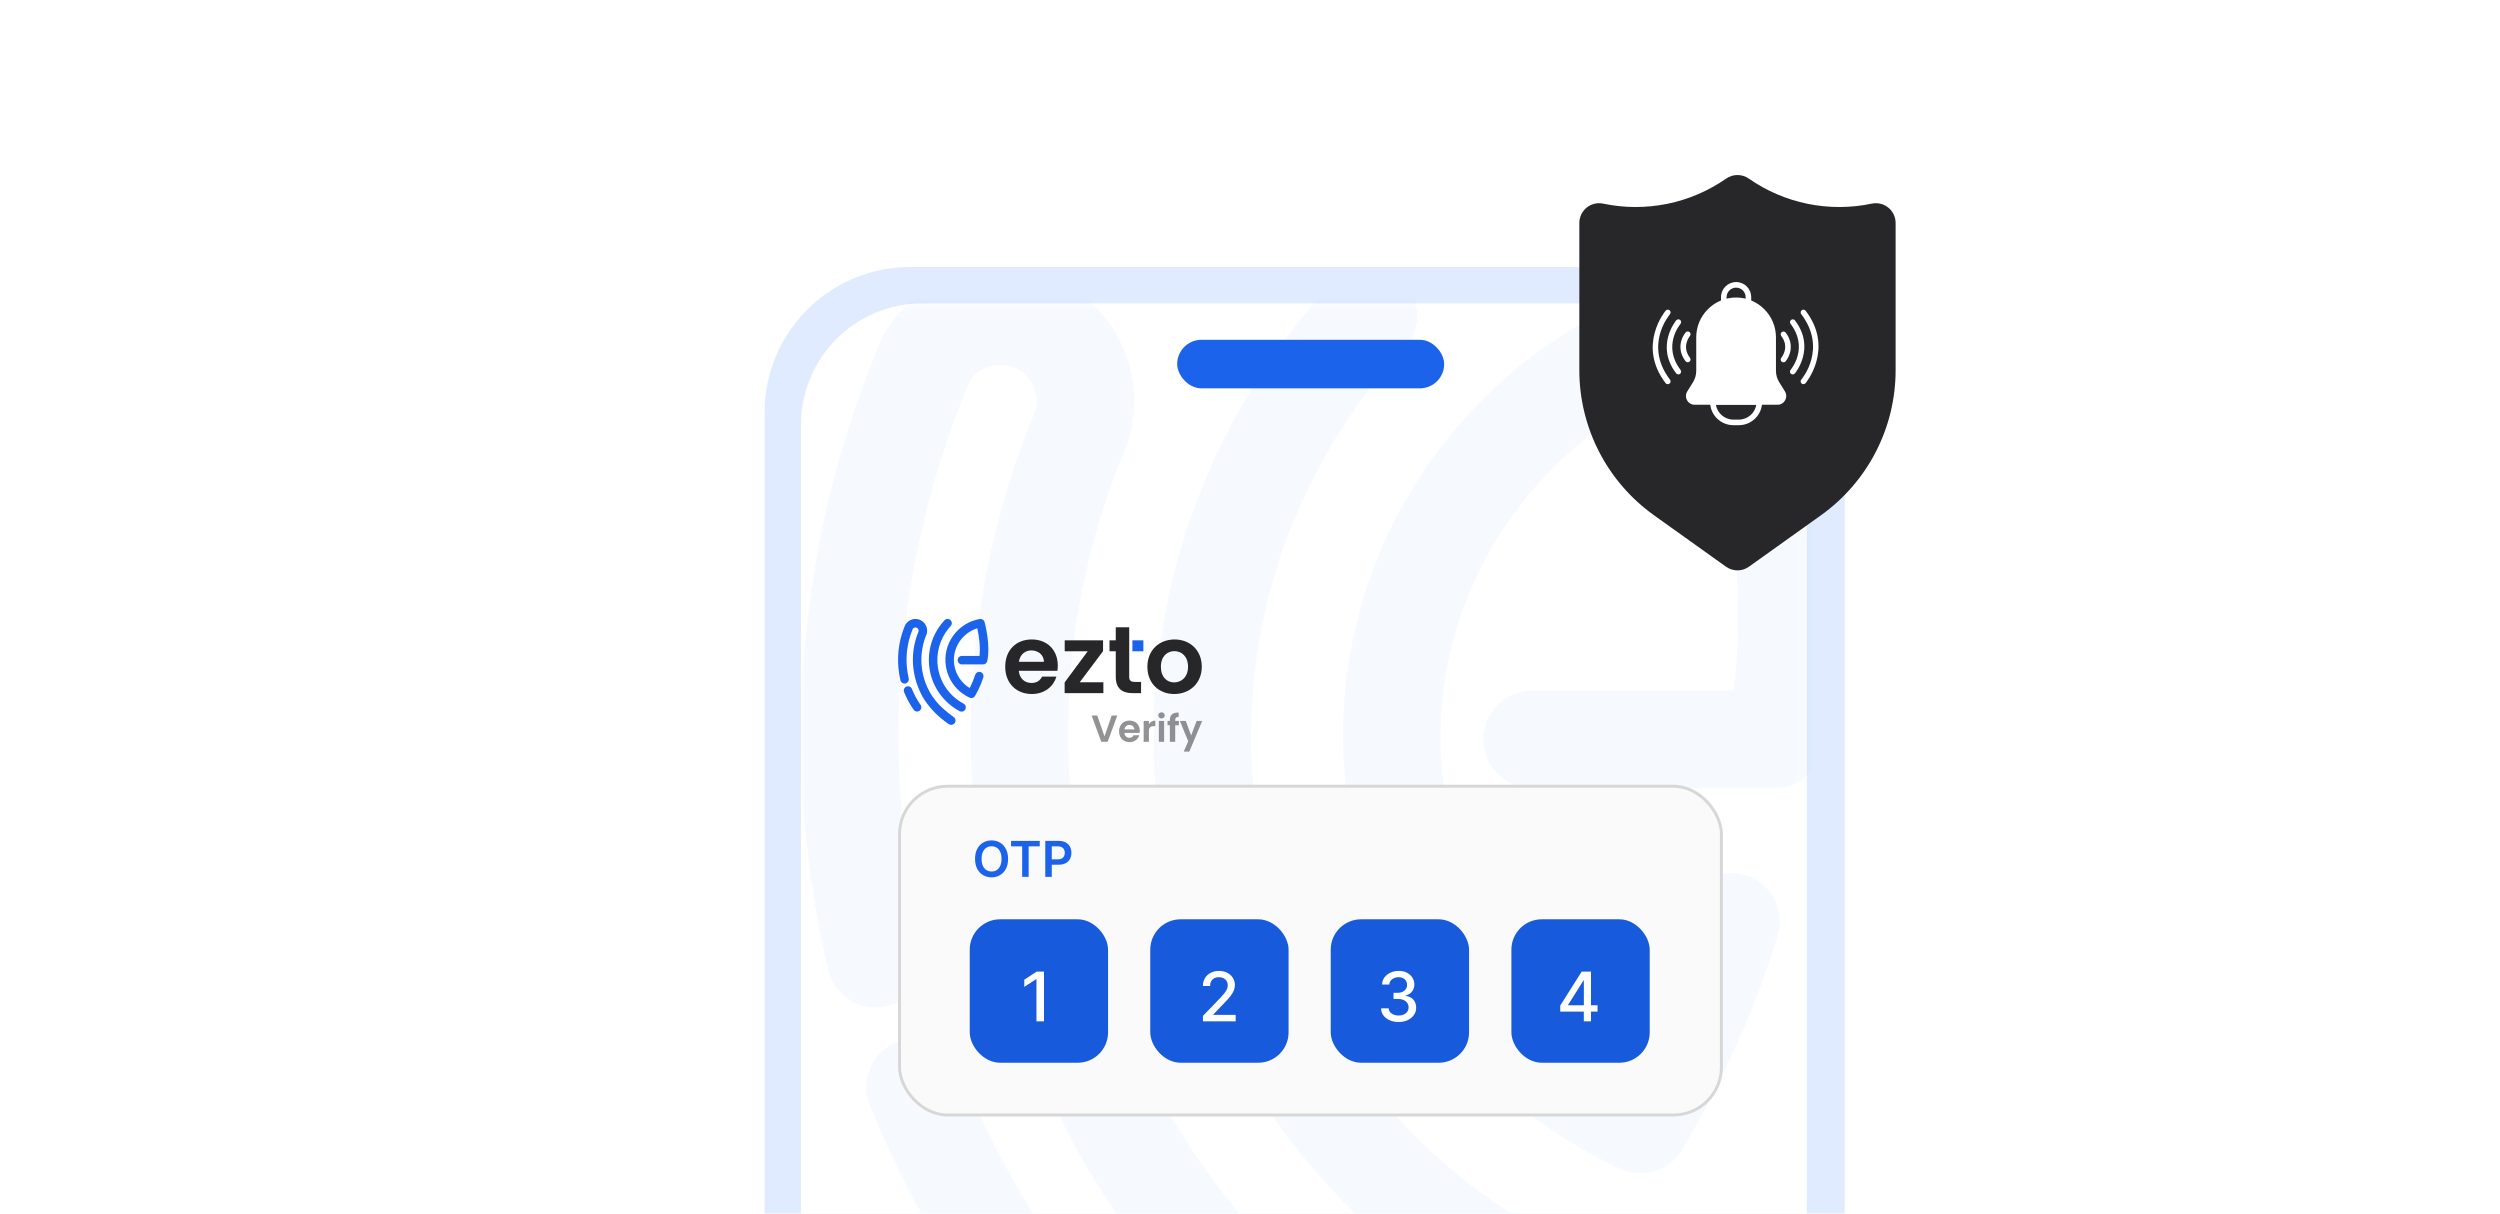 <svg width="206" height="100" viewBox="0 0 206 100" fill="none" xmlns="http://www.w3.org/2000/svg">
<g clip-path="url(#clip0_2570_3029)">
<path d="M194 0H12C5.373 0 0 5.373 0 12V88C0 94.627 5.373 100 12 100H194C200.627 100 206 94.627 206 88V12C206 5.373 200.627 0 194 0Z" fill="white"/>
<g filter="url(#filter0_d_2570_3029)">
<rect x="63" y="22" width="89" height="100" rx="12" fill="#E0EBFF"/>
</g>
<rect x="66" y="25" width="82.88" height="92" rx="10" fill="white"/>
<mask id="mask0_2570_3029" style="mask-type:alpha" maskUnits="userSpaceOnUse" x="66" y="25" width="83" height="92">
<rect x="66" y="25" width="82.88" height="92" rx="10" fill="white"/>
</mask>
<g mask="url(#mask0_2570_3029)">
<g opacity="0.04">
<path d="M127.836 101.947C114.792 94.964 105.98 82.591 103.667 67.996C101.558 54.723 105.308 41.325 113.593 31.116C113.593 31.116 113.598 31.111 113.603 31.106C113.613 31.086 113.643 31.051 113.688 30.996C113.747 30.927 113.807 30.852 113.862 30.787C113.912 30.728 113.961 30.668 114.021 30.598C114.14 30.454 114.285 30.29 114.444 30.101C114.921 29.539 115.418 28.992 115.931 28.455C115.931 28.45 115.936 28.445 115.936 28.445C117.93 25.869 116.149 22 112.773 22H112.743C111.619 22 110.56 22.468 109.804 23.288C109.799 23.293 109.794 23.298 109.784 23.308C109.694 23.402 109.605 23.507 109.51 23.611C107.755 25.526 106.144 27.555 104.696 29.678C104.393 30.121 104.08 30.573 103.776 31.041C103.652 31.225 103.533 31.409 103.418 31.598C102.543 33 101.728 34.438 100.992 35.91C95.859 46.04 93.905 57.687 95.735 69.259C97.103 77.872 100.375 85.804 105.467 92.821C110.316 99.515 116.746 105.119 124.047 109.033C124.852 109.461 125.737 109.59 126.568 109.456C127.766 109.267 128.865 108.536 129.482 107.387C130.526 105.428 129.795 102.996 127.836 101.947Z" fill="#1C63EB"/>
<path d="M147.667 24.979C147.299 23.637 146.29 22.642 145.062 22.229C144.435 22.01 143.739 21.936 143.033 22.06C132.868 23.86 123.966 29.49 117.963 37.894C111.951 46.324 109.539 56.588 111.16 66.812C113.199 79.653 121.415 90.588 133.176 96.138C133.246 96.178 133.32 96.223 133.395 96.258C134.151 96.636 134.986 96.745 135.777 96.621H135.827C135.837 96.621 135.851 96.616 135.861 96.611C135.986 96.591 136.105 96.561 136.224 96.531C136.279 96.521 136.334 96.501 136.384 96.482C136.478 96.452 136.582 96.417 136.677 96.382C136.762 96.347 136.836 96.312 136.921 96.273C136.955 96.253 136.99 96.238 137.035 96.213C137.806 95.82 138.457 95.184 138.845 94.328C138.85 94.323 138.85 94.318 138.855 94.308C139.82 92.647 140.755 90.942 141.605 89.226C143.545 85.322 145.166 81.299 146.474 77.186C147.374 74.332 144.977 71.522 142.023 71.989C140.526 72.228 139.293 73.292 138.83 74.734C137.647 78.464 136.175 82.109 134.419 85.655C134.151 86.192 133.862 86.719 133.589 87.247C125.851 82.507 120.525 74.635 119.082 65.554C116.636 50.118 126.189 35.298 140.8 30.842C142.033 36.537 143.997 47.691 142.868 56.906H126.258C124.04 56.906 122.235 58.701 122.235 60.929C122.235 63.013 123.822 64.724 125.851 64.928C125.98 64.938 126.119 64.948 126.258 64.948H146.25C148.18 64.948 149.786 63.6 150.174 61.79C150.184 61.76 150.194 61.73 150.194 61.7C153.486 46.597 147.906 25.864 147.667 24.979Z" fill="#1C63EB"/>
<path d="M118.998 120.819C118.978 120.839 118.958 120.859 118.938 120.879C117.585 122.187 115.487 122.371 113.925 121.316C93.754 107.675 87.19 91.722 86.931 91.08C86.926 91.07 86.926 91.061 86.926 91.061C84.002 84.989 81.948 78.454 80.864 71.611C79.402 62.361 79.79 53.096 81.928 44.249C81.939 44.2 81.953 44.155 81.963 44.105C82.142 43.364 82.326 42.638 82.54 41.902C82.56 41.822 82.58 41.743 82.605 41.663C83.286 39.242 84.097 36.844 85.047 34.497C85.047 34.492 85.047 34.492 85.052 34.487C85.101 34.393 85.146 34.288 85.191 34.194C85.231 34.084 85.27 33.985 85.3 33.876C85.514 33.16 85.454 32.349 85.012 31.573C84.554 30.772 83.744 30.201 82.829 30.081C81.65 29.927 80.591 30.449 79.979 31.314C79.919 31.429 79.82 31.618 79.76 31.737C79.671 31.956 79.581 32.18 79.492 32.399C78.502 34.855 77.647 37.357 76.926 39.888C76.801 40.301 76.687 40.718 76.578 41.131C76.478 41.509 76.379 41.882 76.284 42.26C76.274 42.31 76.259 42.355 76.249 42.404C73.823 52.201 73.375 62.441 74.976 72.551C75.27 74.401 75.633 76.266 76.06 78.086C76.568 80.244 75.23 82.407 73.076 82.915C72.977 82.94 72.878 82.954 72.778 82.974C70.724 83.298 68.735 81.985 68.248 79.926C67.77 77.917 67.362 75.858 67.044 73.804C64.697 59.014 66.323 43.976 71.759 30.131L71.808 29.987C72.032 29.32 72.316 28.679 72.604 28.037C72.654 27.928 72.699 27.814 72.748 27.704C72.992 27.262 73.275 26.839 73.574 26.431C73.579 26.426 73.584 26.421 73.594 26.411C73.703 26.267 73.812 26.123 73.932 25.983C75.951 23.552 79.004 22 82.411 22C85.255 22 87.851 23.079 89.816 24.86C92.054 26.884 93.466 29.813 93.466 33.065C93.466 33.627 93.406 34.174 93.322 34.716C93.302 34.825 93.287 34.935 93.267 35.044C93.257 35.109 93.247 35.184 93.237 35.248C93.217 35.343 93.198 35.447 93.178 35.547C93.158 35.616 93.143 35.691 93.123 35.76C93.113 35.815 93.098 35.86 93.088 35.91C93.068 35.969 93.053 36.029 93.033 36.094C93.008 36.203 92.979 36.307 92.949 36.417C92.929 36.467 92.914 36.511 92.889 36.561V36.566C92.76 36.964 92.601 37.352 92.417 37.725C92.352 37.884 92.287 38.053 92.218 38.212C88.254 48.332 87.041 59.362 88.781 70.353C90.174 79.095 93.332 87.266 98.031 94.462C98.031 94.462 98.086 94.547 98.185 94.701C98.265 94.82 98.369 94.979 98.509 95.178C98.598 95.317 98.698 95.467 98.817 95.631C102.283 100.688 106.525 105.244 111.449 109.128C112.364 109.913 113.328 110.704 114.343 111.51C115.651 112.534 117.048 113.573 118.525 114.608C120.614 116.065 120.823 119.054 118.998 120.819Z" fill="#1C63EB"/>
<path d="M83.987 109.451C82.679 109.451 81.456 108.804 80.705 107.73C77.079 102.543 74.061 96.974 71.679 91.056C70.853 89.017 71.838 86.694 73.882 85.869C75.921 85.043 78.248 86.038 79.074 88.077C81.232 93.438 83.972 98.49 87.254 103.19C89.094 105.83 87.204 109.451 83.987 109.451Z" fill="#1C63EB"/>
</g>
</g>
<rect x="97" y="28" width="22" height="4" rx="2" fill="#1C63EB"/>
<path d="M143.168 47C142.828 46.999 142.497 46.893 142.221 46.695L136.276 42.449C134.379 41.091 132.832 39.301 131.765 37.226C130.697 35.152 130.139 32.853 130.137 30.52V18.373C130.137 18.131 130.191 17.892 130.295 17.673C130.399 17.454 130.551 17.261 130.739 17.108C130.927 16.955 131.147 16.846 131.383 16.79C131.619 16.733 131.864 16.729 132.101 16.779C133.842 17.145 135.639 17.15 137.382 16.796C139.125 16.441 140.777 15.732 142.236 14.715C142.509 14.524 142.835 14.422 143.168 14.422C143.501 14.422 143.826 14.524 144.1 14.715C145.559 15.733 147.21 16.441 148.953 16.796C150.697 17.151 152.494 17.145 154.235 16.779C154.472 16.729 154.717 16.733 154.953 16.79C155.189 16.846 155.408 16.955 155.597 17.108C155.785 17.261 155.937 17.454 156.041 17.673C156.145 17.892 156.199 18.131 156.199 18.373V30.52C156.197 32.853 155.639 35.152 154.571 37.226C153.503 39.301 151.957 41.091 150.06 42.449L144.114 46.695C143.838 46.893 143.507 46.999 143.168 47Z" fill="#27272A"/>
<path d="M146.467 33.118H139.643C139.259 33.118 139.024 32.695 139.227 32.369L139.698 31.608C139.896 31.291 139.999 30.923 139.999 30.548V27.796C139.999 26.954 140.342 26.188 140.891 25.634C141.443 25.082 142.207 24.742 143.053 24.742C143.899 24.742 144.66 25.082 145.214 25.634C145.766 26.186 146.111 26.952 146.111 27.796V30.55C146.111 30.925 146.214 31.291 146.412 31.608L146.883 32.369C147.086 32.698 146.851 33.118 146.467 33.118Z" fill="white"/>
<path d="M144.965 33.125H141.137C141.137 34.059 141.893 34.813 142.824 34.813H143.277C144.211 34.813 144.965 34.059 144.965 33.125Z" fill="#27272A"/>
<path d="M146.468 33.352H139.644C139.379 33.352 139.143 33.214 139.014 32.981C138.885 32.749 138.892 32.478 139.032 32.253L139.504 31.492C139.678 31.209 139.77 30.884 139.77 30.553V27.799C139.77 26.923 140.111 26.098 140.731 25.477C141.352 24.856 142.175 24.516 143.054 24.516C143.932 24.516 144.757 24.856 145.376 25.477C145.997 26.098 146.339 26.923 146.339 27.799V30.553C146.339 30.884 146.431 31.209 146.606 31.489L147.077 32.25C147.218 32.476 147.222 32.749 147.093 32.979C146.967 33.214 146.732 33.352 146.468 33.352ZM143.056 24.976C142.299 24.976 141.591 25.27 141.058 25.801C140.524 26.337 140.232 27.045 140.232 27.799V30.553C140.232 30.972 140.115 31.379 139.897 31.735L139.425 32.496C139.352 32.614 139.398 32.719 139.418 32.761C139.441 32.8 139.508 32.894 139.646 32.894H146.47C146.608 32.894 146.675 32.8 146.698 32.761C146.721 32.722 146.765 32.614 146.691 32.496L146.22 31.735C146.001 31.381 145.884 30.972 145.884 30.556V27.799C145.884 27.045 145.59 26.334 145.056 25.801C144.52 25.27 143.81 24.976 143.056 24.976Z" fill="white"/>
<path d="M143.281 35.035H142.828C141.771 35.035 140.911 34.175 140.911 33.118C140.911 32.991 141.014 32.888 141.141 32.888H144.969C145.095 32.888 145.199 32.991 145.199 33.118C145.199 34.175 144.339 35.035 143.281 35.035ZM141.389 33.347C141.499 34.042 142.104 34.575 142.828 34.575H143.281C144.008 34.575 144.61 34.042 144.721 33.347H141.389ZM144.07 25.146C143.944 25.146 143.84 25.043 143.84 24.916V24.484C143.84 24.275 143.757 24.079 143.61 23.93C143.465 23.785 143.263 23.702 143.056 23.702C142.624 23.702 142.27 24.054 142.27 24.486V24.919C142.27 25.045 142.166 25.148 142.04 25.148C141.913 25.148 141.81 25.045 141.81 24.919V24.486C141.81 23.801 142.369 23.242 143.056 23.242C143.383 23.238 143.704 23.371 143.934 23.603C144.171 23.84 144.3 24.151 144.3 24.484V24.916C144.3 25.043 144.196 25.146 144.07 25.146ZM139.071 29.85C139.002 29.85 138.933 29.818 138.887 29.761C138.133 28.774 138.563 27.781 138.897 27.392C138.979 27.296 139.124 27.284 139.221 27.367C139.317 27.45 139.329 27.595 139.246 27.691C139.216 27.728 138.543 28.551 139.253 29.483C139.331 29.584 139.311 29.729 139.209 29.804C139.168 29.834 139.12 29.85 139.071 29.85Z" fill="white"/>
<path d="M138.298 30.851C138.229 30.851 138.16 30.819 138.114 30.762C136.376 28.485 138.105 26.414 138.123 26.393C138.206 26.297 138.351 26.285 138.447 26.368C138.544 26.451 138.556 26.595 138.473 26.692C138.408 26.768 136.971 28.506 138.48 30.483C138.556 30.585 138.537 30.73 138.436 30.805C138.397 30.835 138.346 30.851 138.298 30.851Z" fill="white"/>
<path d="M137.427 31.657C137.358 31.657 137.289 31.625 137.243 31.567C134.866 28.452 137.227 25.624 137.253 25.596C137.335 25.5 137.48 25.488 137.577 25.571C137.673 25.654 137.685 25.799 137.602 25.895C137.515 25.999 135.462 28.473 137.609 31.287C137.687 31.388 137.667 31.533 137.565 31.609C137.524 31.641 137.476 31.657 137.427 31.657ZM146.958 29.857C146.905 29.857 146.852 29.838 146.808 29.802C146.712 29.719 146.7 29.574 146.783 29.477C146.813 29.443 147.487 28.617 146.776 27.686C146.7 27.585 146.719 27.44 146.82 27.364C146.921 27.286 147.066 27.307 147.142 27.408C147.894 28.394 147.466 29.388 147.133 29.776C147.087 29.829 147.022 29.857 146.958 29.857Z" fill="white"/>
<path d="M147.722 30.853C147.669 30.853 147.616 30.834 147.573 30.798C147.476 30.715 147.465 30.57 147.548 30.473C147.612 30.398 149.049 28.659 147.541 26.682C147.465 26.581 147.483 26.436 147.584 26.36C147.685 26.282 147.83 26.303 147.906 26.404C149.644 28.68 147.915 30.752 147.897 30.772C147.851 30.825 147.787 30.853 147.722 30.853Z" fill="white"/>
<path d="M148.601 31.656C148.548 31.656 148.495 31.638 148.452 31.601C148.355 31.518 148.344 31.373 148.426 31.277C148.514 31.173 150.567 28.699 148.42 25.885C148.344 25.784 148.362 25.639 148.463 25.563C148.564 25.485 148.709 25.506 148.785 25.607C151.163 28.72 148.801 31.548 148.776 31.576C148.732 31.629 148.668 31.656 148.601 31.656Z" fill="white"/>
<rect x="74.122" y="64.786" width="67.722" height="27.09" rx="3.951" fill="#FAFAFA" stroke="#D7D7D7" stroke-width="0.244"/>
<path d="M83.066 70.772C83.066 71.091 83.006 71.364 82.886 71.592C82.768 71.818 82.606 71.992 82.4 72.112C82.196 72.233 81.964 72.293 81.705 72.293C81.445 72.293 81.213 72.233 81.008 72.112C80.803 71.991 80.641 71.817 80.522 71.59C80.403 71.363 80.344 71.09 80.344 70.772C80.344 70.452 80.403 70.18 80.522 69.953C80.641 69.725 80.803 69.551 81.008 69.431C81.213 69.31 81.445 69.25 81.705 69.25C81.964 69.25 82.196 69.31 82.4 69.431C82.606 69.551 82.768 69.725 82.886 69.953C83.006 70.18 83.066 70.452 83.066 70.772ZM82.526 70.772C82.526 70.547 82.491 70.357 82.421 70.203C82.351 70.048 82.255 69.931 82.132 69.852C82.008 69.772 81.866 69.732 81.705 69.732C81.544 69.732 81.401 69.772 81.278 69.852C81.155 69.931 81.058 70.048 80.987 70.203C80.918 70.357 80.883 70.547 80.883 70.772C80.883 70.996 80.918 71.186 80.987 71.341C81.058 71.496 81.155 71.613 81.278 71.693C81.401 71.772 81.544 71.811 81.705 71.811C81.866 71.811 82.008 71.772 82.132 71.693C82.255 71.613 82.351 71.496 82.421 71.341C82.491 71.186 82.526 70.996 82.526 70.772Z" fill="#1C63EB"/>
<path d="M83.312 69.74V69.29H85.675V69.74H84.76V72.253H84.227V69.74H83.312Z" fill="#1C63EB"/>
<path d="M86.131 72.253V69.29H87.242C87.469 69.29 87.66 69.333 87.814 69.418C87.969 69.503 88.087 69.619 88.166 69.768C88.246 69.915 88.286 70.083 88.286 70.271C88.286 70.461 88.246 70.63 88.166 70.777C88.086 70.925 87.968 71.041 87.811 71.126C87.655 71.21 87.463 71.252 87.234 71.252H86.498V70.811H87.162C87.295 70.811 87.404 70.787 87.489 70.741C87.574 70.695 87.636 70.631 87.677 70.55C87.718 70.469 87.739 70.376 87.739 70.271C87.739 70.166 87.718 70.073 87.677 69.993C87.636 69.913 87.573 69.851 87.487 69.807C87.403 69.761 87.293 69.739 87.159 69.739H86.667V72.253H86.131Z" fill="#1C63EB"/>
<rect x="79.906" y="75.75" width="11.398" height="11.82" rx="2.504" fill="#175ADB"/>
<path d="M86.025 80.059V84.156H85.405V80.679H85.381L84.401 81.319V80.727L85.423 80.059H86.025Z" fill="white"/>
<rect x="94.781" y="75.75" width="11.398" height="11.82" rx="2.504" fill="#175ADB"/>
<path d="M99.123 84.156V83.708L100.509 82.272C100.657 82.116 100.779 81.979 100.875 81.862C100.973 81.743 101.045 81.63 101.093 81.523C101.141 81.417 101.165 81.303 101.165 81.183C101.165 81.047 101.133 80.93 101.069 80.831C101.005 80.731 100.918 80.654 100.807 80.601C100.696 80.546 100.572 80.519 100.433 80.519C100.286 80.519 100.158 80.549 100.049 80.609C99.939 80.669 99.856 80.754 99.797 80.863C99.738 80.973 99.709 81.101 99.709 81.247H99.119C99.119 80.998 99.176 80.78 99.291 80.593C99.405 80.406 99.563 80.262 99.763 80.159C99.963 80.055 100.19 80.003 100.445 80.003C100.702 80.003 100.929 80.054 101.125 80.157C101.323 80.258 101.477 80.397 101.587 80.573C101.698 80.748 101.753 80.945 101.753 81.165C101.753 81.317 101.725 81.466 101.667 81.611C101.611 81.757 101.513 81.919 101.373 82.098C101.233 82.275 101.039 82.49 100.789 82.744L99.975 83.596V83.626H101.819V84.156H99.123Z" fill="white"/>
<rect x="109.652" y="75.75" width="11.398" height="11.82" rx="2.504" fill="#175ADB"/>
<path d="M115.244 84.212C114.969 84.212 114.724 84.165 114.508 84.07C114.293 83.975 114.123 83.844 113.998 83.676C113.874 83.507 113.807 83.311 113.798 83.088H114.426C114.434 83.209 114.475 83.315 114.548 83.404C114.623 83.492 114.72 83.56 114.84 83.608C114.96 83.656 115.093 83.68 115.24 83.68C115.401 83.68 115.544 83.652 115.668 83.596C115.794 83.54 115.892 83.462 115.962 83.362C116.033 83.261 116.068 83.144 116.068 83.012C116.068 82.874 116.033 82.754 115.962 82.65C115.893 82.544 115.791 82.462 115.656 82.402C115.523 82.342 115.361 82.312 115.172 82.312H114.826V81.808H115.172C115.324 81.808 115.457 81.78 115.572 81.725C115.688 81.671 115.779 81.595 115.844 81.497C115.91 81.399 115.942 81.283 115.942 81.151C115.942 81.025 115.914 80.915 115.856 80.821C115.8 80.727 115.72 80.653 115.616 80.599C115.514 80.546 115.392 80.519 115.252 80.519C115.119 80.519 114.994 80.544 114.878 80.593C114.763 80.641 114.67 80.71 114.598 80.801C114.526 80.891 114.487 80.998 114.482 81.123H113.884C113.89 80.902 113.956 80.707 114.08 80.539C114.205 80.371 114.37 80.24 114.576 80.145C114.781 80.05 115.009 80.003 115.26 80.003C115.523 80.003 115.75 80.054 115.94 80.157C116.132 80.258 116.28 80.394 116.384 80.563C116.49 80.733 116.542 80.918 116.541 81.119C116.542 81.349 116.478 81.543 116.348 81.704C116.22 81.864 116.05 81.971 115.836 82.026V82.058C116.108 82.099 116.319 82.207 116.468 82.382C116.619 82.556 116.694 82.773 116.693 83.032C116.694 83.257 116.631 83.459 116.504 83.638C116.379 83.817 116.208 83.957 115.99 84.06C115.773 84.162 115.524 84.212 115.244 84.212Z" fill="white"/>
<rect x="124.539" y="75.75" width="11.398" height="11.82" rx="2.504" fill="#175ADB"/>
<path d="M128.563 83.356V82.856L130.334 80.059H130.728V80.795H130.478L129.212 82.8V82.832H131.638V83.356H128.563ZM130.506 84.156V83.204L130.51 82.976V80.059H131.096V84.156H130.506Z" fill="white"/>
<path d="M99.061 59.406L97.999 61.934H97.537L97.909 61.079L97.221 59.406H97.707L98.15 60.605L98.6 59.406H99.061Z" fill="#27272A" fill-opacity="0.5"/>
<path d="M97.138 59.762H96.838V61.122H96.398V59.762H96.203V59.406H96.398V59.319C96.398 59.108 96.458 58.954 96.578 58.855C96.697 58.755 96.878 58.709 97.12 58.715V59.081C97.014 59.079 96.941 59.096 96.9 59.133C96.858 59.17 96.838 59.238 96.838 59.335V59.406H97.138V59.762Z" fill="#27272A" fill-opacity="0.5"/>
<path d="M95.709 59.202C95.633 59.202 95.569 59.178 95.517 59.13C95.468 59.081 95.443 59.02 95.443 58.947C95.443 58.875 95.468 58.815 95.517 58.768C95.569 58.718 95.633 58.693 95.709 58.693C95.785 58.693 95.849 58.718 95.898 58.768C95.95 58.815 95.975 58.875 95.975 58.947C95.975 59.02 95.95 59.081 95.898 59.13C95.849 59.178 95.785 59.202 95.709 59.202ZM95.923 59.406V61.122H95.489V59.406H95.923Z" fill="#27272A" fill-opacity="0.5"/>
<path d="M94.67 59.672C94.726 59.581 94.798 59.51 94.887 59.459C94.978 59.407 95.081 59.381 95.197 59.381V59.837H95.082C94.946 59.837 94.843 59.868 94.773 59.933C94.704 59.997 94.67 60.108 94.67 60.267V61.122H94.237V59.406H94.67V59.672Z" fill="#27272A" fill-opacity="0.5"/>
<path d="M93.92 60.227C93.92 60.289 93.916 60.345 93.908 60.394H92.653C92.663 60.518 92.707 60.615 92.783 60.685C92.86 60.756 92.954 60.791 93.065 60.791C93.226 60.791 93.341 60.721 93.409 60.583H93.877C93.827 60.748 93.732 60.885 93.592 60.992C93.451 61.097 93.279 61.15 93.074 61.15C92.909 61.15 92.76 61.114 92.628 61.042C92.498 60.967 92.396 60.863 92.322 60.729C92.249 60.594 92.213 60.44 92.213 60.264C92.213 60.086 92.249 59.931 92.322 59.796C92.394 59.662 92.495 59.559 92.625 59.486C92.755 59.414 92.905 59.378 93.074 59.378C93.238 59.378 93.383 59.413 93.511 59.483C93.641 59.554 93.742 59.654 93.812 59.784C93.884 59.912 93.92 60.06 93.92 60.227ZM93.471 60.103C93.469 59.991 93.429 59.903 93.35 59.837C93.272 59.768 93.176 59.734 93.062 59.734C92.955 59.734 92.864 59.767 92.789 59.833C92.717 59.897 92.673 59.987 92.656 60.103H93.471Z" fill="#27272A" fill-opacity="0.5"/>
<path d="M92.065 58.96L91.272 61.122H90.745L89.952 58.96H90.417L91.011 60.679L91.603 58.96H92.065Z" fill="#27272A" fill-opacity="0.5"/>
<path d="M87.162 54.847C87.162 53.55 86.278 52.691 85.019 52.691C83.728 52.691 82.83 53.563 82.83 54.939C82.83 56.309 83.754 57.187 85.019 57.187C86.094 57.187 86.815 56.551 87.051 55.752H85.865C85.727 56.04 85.465 56.276 84.993 56.276C84.442 56.276 84.003 55.916 83.951 55.273H87.129C87.156 55.129 87.162 54.985 87.162 54.847ZM83.958 54.533C84.043 53.936 84.462 53.595 84.987 53.595C85.55 53.595 86.009 53.956 86.022 54.533H83.958Z" fill="#27272A"/>
<path d="M88.971 56.217L90.892 53.654V52.763H87.732V53.667H89.626L87.726 56.23V57.115H90.918V56.217H88.971Z" fill="#27272A"/>
<path d="M93.047 55.77V51.687H91.939V52.762H91.422V53.666H91.939V55.763C91.939 56.766 92.497 57.114 93.329 57.114H94.024V56.189H93.513C93.165 56.19 93.047 56.065 93.047 55.77Z" fill="#27272A"/>
<path d="M96.785 52.691C95.527 52.691 94.544 53.563 94.544 54.939C94.544 56.309 95.494 57.187 96.752 57.187C98.017 57.187 99.027 56.309 99.027 54.939C99.027 53.563 98.043 52.691 96.785 52.691ZM96.752 56.23C96.162 56.23 95.658 55.804 95.658 54.939C95.658 54.067 96.189 53.654 96.765 53.654C97.349 53.654 97.893 54.067 97.893 54.939C97.893 55.804 97.336 56.23 96.752 56.23Z" fill="#27272A"/>
<path d="M94.214 52.763H93.309V53.667H94.214V52.763Z" fill="#1C63EB"/>
<path d="M79.398 57.979C78.259 57.37 77.49 56.29 77.288 55.016C77.104 53.857 77.431 52.687 78.154 51.796L78.155 51.795C78.156 51.793 78.159 51.79 78.163 51.785C78.168 51.779 78.173 51.773 78.178 51.767C78.182 51.762 78.187 51.757 78.192 51.751C78.202 51.738 78.215 51.724 78.229 51.707C78.27 51.658 78.314 51.61 78.359 51.563L78.359 51.563C78.533 51.338 78.378 51 78.083 51H78.08C77.982 51 77.89 51.041 77.824 51.112C77.824 51.112 77.823 51.113 77.822 51.114C77.814 51.122 77.806 51.132 77.798 51.141C77.645 51.308 77.504 51.485 77.378 51.67C77.351 51.709 77.324 51.748 77.297 51.789C77.287 51.805 77.276 51.821 77.266 51.838C77.19 51.96 77.119 52.086 77.054 52.214C76.606 53.099 76.436 54.115 76.595 55.126C76.715 55.878 77.001 56.57 77.445 57.183C77.868 57.767 78.43 58.256 79.067 58.598C79.137 58.635 79.215 58.647 79.287 58.635C79.392 58.618 79.488 58.555 79.542 58.454C79.633 58.283 79.569 58.071 79.398 57.979Z" fill="#1C63EB"/>
<path d="M81.13 51.26C81.098 51.143 81.009 51.056 80.902 51.02C80.847 51.001 80.787 50.994 80.725 51.005C79.838 51.162 79.061 51.654 78.537 52.388C78.012 53.123 77.801 54.02 77.943 54.912C78.121 56.033 78.838 56.988 79.865 57.472C79.871 57.476 79.877 57.48 79.884 57.483C79.95 57.516 80.023 57.525 80.092 57.514H80.096C80.097 57.514 80.098 57.514 80.099 57.514C80.11 57.512 80.12 57.509 80.131 57.507C80.135 57.506 80.14 57.504 80.145 57.502C80.153 57.5 80.162 57.497 80.17 57.494C80.178 57.491 80.184 57.488 80.192 57.484C80.195 57.482 80.198 57.481 80.201 57.479C80.269 57.445 80.326 57.389 80.359 57.314C80.359 57.314 80.36 57.313 80.36 57.313C80.445 57.168 80.526 57.019 80.6 56.869C80.77 56.528 80.911 56.177 81.025 55.818C81.104 55.569 80.895 55.323 80.637 55.364C80.506 55.385 80.399 55.478 80.358 55.604C80.255 55.929 80.126 56.248 79.973 56.557C79.95 56.604 79.924 56.65 79.901 56.696C79.225 56.282 78.76 55.595 78.634 54.802C78.421 53.455 79.255 52.161 80.53 51.772C80.638 52.269 80.809 53.243 80.711 54.047H79.261C79.067 54.047 78.909 54.204 78.909 54.399C78.909 54.581 79.048 54.73 79.225 54.748C79.236 54.748 79.249 54.749 79.261 54.749H81.006C81.174 54.749 81.315 54.632 81.349 54.474C81.349 54.471 81.35 54.468 81.35 54.466C81.638 53.147 81.15 51.337 81.13 51.26Z" fill="#1C63EB"/>
<path d="M78.627 59.627C78.625 59.629 78.623 59.63 78.621 59.632C78.504 59.746 78.32 59.763 78.184 59.67C76.423 58.48 75.85 57.087 75.827 57.031C75.827 57.03 75.827 57.029 75.827 57.029C75.572 56.499 75.392 55.928 75.298 55.331C75.17 54.524 75.204 53.715 75.391 52.942C75.391 52.938 75.393 52.934 75.394 52.93C75.409 52.865 75.425 52.802 75.444 52.737C75.446 52.73 75.448 52.724 75.45 52.717C75.509 52.505 75.58 52.296 75.663 52.091L75.663 52.09C75.668 52.082 75.671 52.073 75.675 52.065C75.679 52.055 75.682 52.046 75.685 52.037C75.704 51.974 75.698 51.904 75.66 51.836C75.62 51.766 75.549 51.716 75.469 51.706C75.366 51.692 75.274 51.738 75.22 51.813C75.215 51.823 75.207 51.84 75.201 51.85C75.194 51.869 75.186 51.889 75.178 51.908C75.091 52.122 75.017 52.341 74.954 52.562C74.943 52.598 74.933 52.634 74.923 52.67C74.915 52.703 74.906 52.736 74.898 52.769C74.897 52.773 74.896 52.777 74.895 52.781C74.683 53.637 74.644 54.531 74.784 55.413C74.809 55.575 74.841 55.737 74.878 55.896C74.923 56.085 74.806 56.274 74.618 56.318C74.609 56.32 74.6 56.321 74.592 56.323C74.412 56.351 74.239 56.237 74.196 56.057C74.154 55.882 74.119 55.702 74.091 55.523C73.886 54.231 74.028 52.919 74.503 51.71L74.507 51.697C74.527 51.639 74.551 51.583 74.576 51.527C74.581 51.517 74.585 51.508 74.589 51.498C74.61 51.459 74.635 51.422 74.661 51.387C74.661 51.387 74.662 51.386 74.663 51.385C74.672 51.373 74.682 51.36 74.692 51.348C74.869 51.136 75.135 51 75.433 51C75.681 51 75.908 51.094 76.079 51.25C76.275 51.426 76.398 51.682 76.398 51.966C76.398 52.015 76.393 52.063 76.385 52.11C76.383 52.12 76.382 52.129 76.38 52.139C76.38 52.144 76.379 52.151 76.378 52.157C76.376 52.165 76.374 52.174 76.373 52.183C76.371 52.189 76.37 52.195 76.368 52.201C76.367 52.206 76.366 52.21 76.365 52.214C76.363 52.219 76.362 52.225 76.36 52.23C76.358 52.24 76.355 52.249 76.353 52.259C76.351 52.263 76.35 52.267 76.347 52.271C76.336 52.306 76.322 52.34 76.306 52.373C76.301 52.387 76.295 52.401 76.289 52.415C75.943 53.299 75.837 54.262 75.989 55.221C76.11 55.984 76.386 56.698 76.796 57.326C76.796 57.326 76.801 57.333 76.81 57.347C76.817 57.357 76.826 57.371 76.838 57.389C76.846 57.401 76.855 57.414 76.865 57.428C77.168 57.87 77.538 58.267 77.968 58.606C78.048 58.675 78.132 58.744 78.22 58.814C78.335 58.904 78.457 58.995 78.585 59.085C78.768 59.212 78.786 59.473 78.627 59.627Z" fill="#1C63EB"/>
<path d="M75.57 58.632C75.456 58.632 75.349 58.575 75.284 58.482C74.967 58.029 74.704 57.543 74.496 57.026C74.424 56.848 74.51 56.645 74.688 56.573C74.866 56.501 75.069 56.588 75.141 56.766C75.33 57.234 75.569 57.675 75.856 58.085C76.016 58.316 75.851 58.632 75.57 58.632Z" fill="#1C63EB"/>
</g>
<defs>
<filter id="filter0_d_2570_3029" x="61" y="20" width="93" height="104" filterUnits="userSpaceOnUse" color-interpolation-filters="sRGB">
<feFlood flood-opacity="0" result="BackgroundImageFix"/>
<feColorMatrix in="SourceAlpha" type="matrix" values="0 0 0 0 0 0 0 0 0 0 0 0 0 0 0 0 0 0 127 0" result="hardAlpha"/>
<feOffset/>
<feGaussianBlur stdDeviation="1"/>
<feComposite in2="hardAlpha" operator="out"/>
<feColorMatrix type="matrix" values="0 0 0 0 0 0 0 0 0 0.179 0 0 0 0 0.52 0 0 0 0.75 0"/>
<feBlend mode="normal" in2="BackgroundImageFix" result="effect1_dropShadow_2570_3029"/>
<feBlend mode="normal" in="SourceGraphic" in2="effect1_dropShadow_2570_3029" result="shape"/>
</filter>
<clipPath id="clip0_2570_3029">
<rect width="206" height="100" fill="white"/>
</clipPath>
</defs>
</svg>
